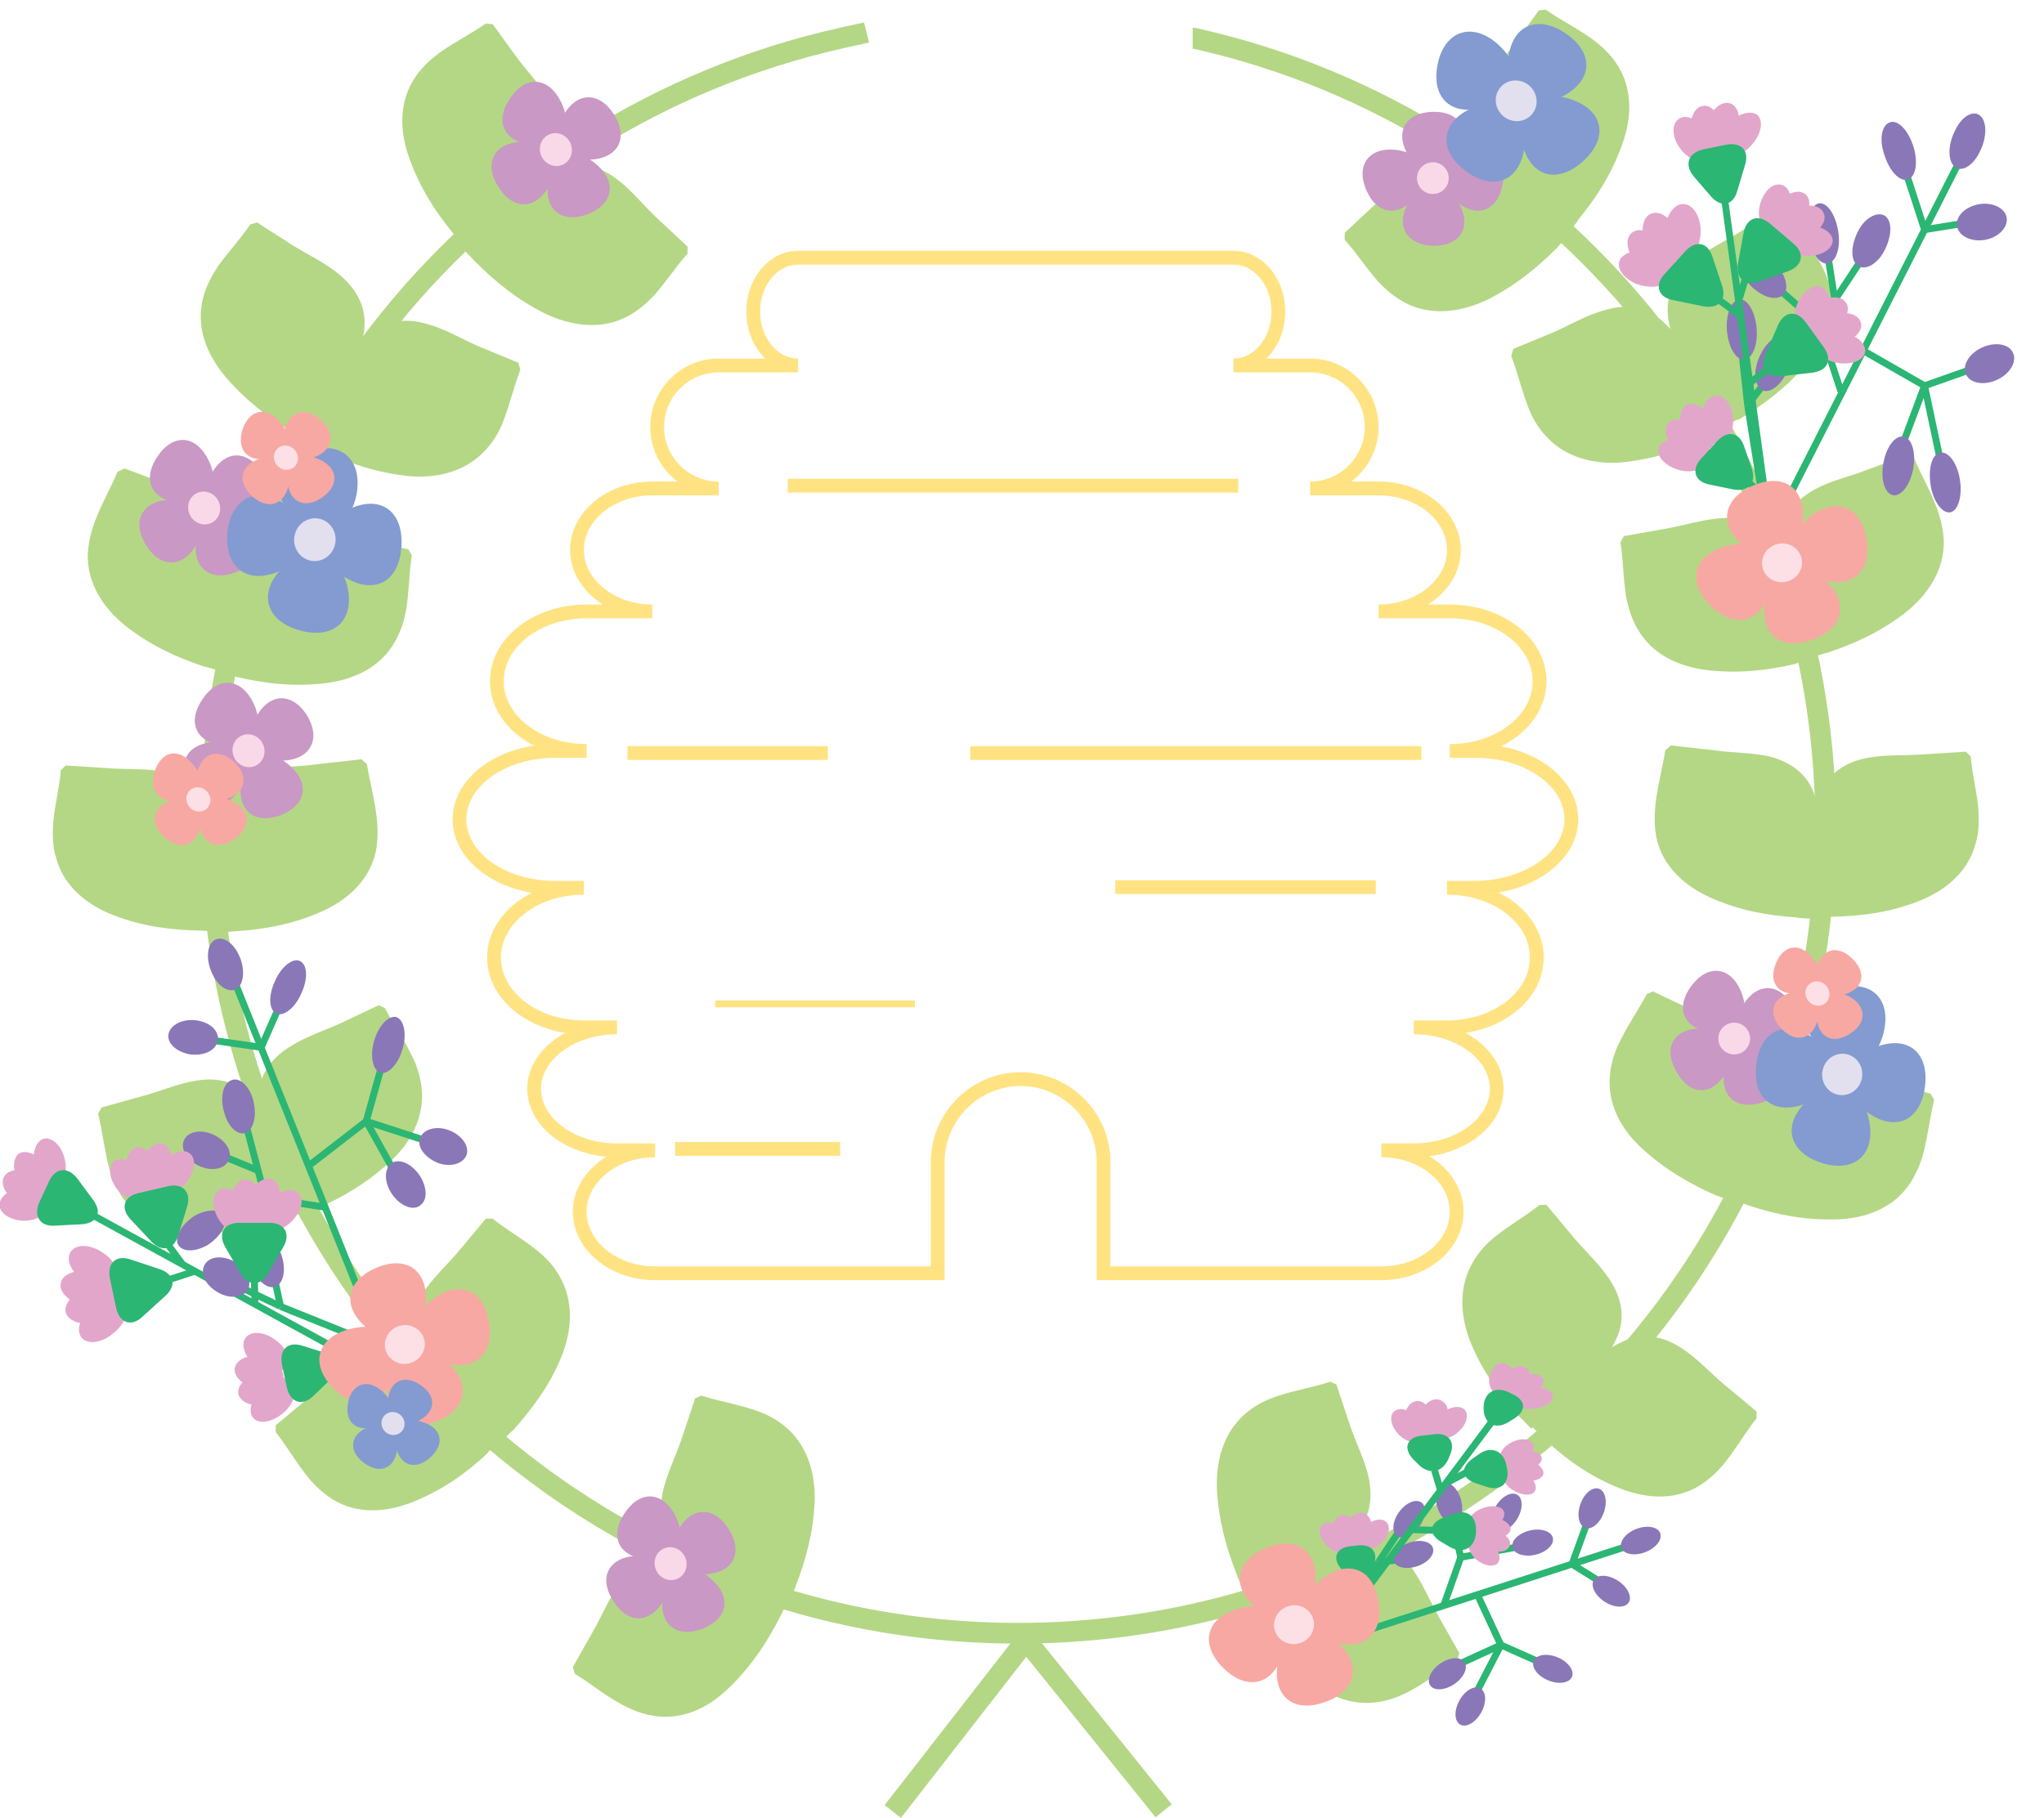 <?xml version="1.0" encoding="utf-8"?>
<!-- Generator: Adobe Illustrator 17.0.0, SVG Export Plug-In . SVG Version: 6.00 Build 0)  -->
<!DOCTYPE svg PUBLIC "-//W3C//DTD SVG 1.1//EN" "http://www.w3.org/Graphics/SVG/1.1/DTD/svg11.dtd">
<svg version="1.1" id="Layer_1" xmlns="http://www.w3.org/2000/svg" xmlns:xlink="http://www.w3.org/1999/xlink" x="0px" y="0px"
	 width="295.8px" height="263.1px" viewBox="0 0 295.8 263.1" enable-background="new 0 0 295.8 263.1" xml:space="preserve">
<line fill="none" stroke="#2BB673" stroke-miterlimit="10" x1="69.2" y1="206.5" x2="12.9" y2="175.6"/>
<g>
	<line fill="none" stroke="#FFE383" stroke-width="2" stroke-miterlimit="10" x1="114" y1="70.3" x2="179.2" y2="70.3"/>
	<line fill="none" stroke="#FFE383" stroke-width="2" stroke-miterlimit="10" x1="90.8" y1="109" x2="119.8" y2="109"/>
	<line fill="none" stroke="#FFE383" stroke-width="2" stroke-miterlimit="10" x1="140.4" y1="109" x2="205.7" y2="109"/>
	<line fill="none" stroke="#FFE383" stroke-width="2" stroke-miterlimit="10" x1="161.4" y1="128.4" x2="199.1" y2="128.4"/>
	<line fill="none" stroke="#FFE383" stroke-miterlimit="10" x1="103.5" y1="145.3" x2="132.4" y2="145.3"/>
	<line fill="none" stroke="#FFE383" stroke-width="2" stroke-miterlimit="10" x1="97.7" y1="166.3" x2="121.6" y2="166.3"/>
	<path fill="none" stroke="#FFE383" stroke-width="2" stroke-miterlimit="10" d="M227.4,118.6c0-5.5-6.2-9.9-13.8-9.9h-3.8
		c7.2,0,13-4.5,13-10.1s-5.8-10.1-13-10.1h-10.3c6,0,10.9-4,10.9-8.9s-4.9-8.9-10.9-8.9h-9.9c4.9,0,8.9-4,8.9-8.9s-4-8.9-8.9-8.9
		h-11.1c3.6,0,6.5-3.5,6.5-7.8s-2.9-7.8-6.5-7.8h-63c-3.6,0-6.5,3.5-6.5,7.8s2.9,7.8,6.5,7.8H104c-4.9,0-8.9,4-8.9,8.9
		s4,8.9,8.9,8.9h-9.6c-6,0-10.9,4-10.9,8.9s4.9,8.9,10.9,8.9h-9.5c-7.2,0-13,4.5-13,10.1s5.8,10.1,13,10.1h-4.6
		c-7.6,0-13.8,4.4-13.8,9.9s6.2,9.9,13.8,9.9h4.2c-7.2,0-13,4.5-13,10.1s5.8,10.1,13,10.1h4.8c-6.6,0-12,4-12,8.9s5.4,8.9,12,8.9
		h5.5c-6,0-10.9,4-10.9,8.9s4.9,8.9,10.9,8.9h40.9v-16.1c0-6.6,5.4-12,12-12s12,5.4,12,12v16.1h40.2c6,0,10.9-4,10.9-8.9
		s-4.9-8.9-10.9-8.9h4.7c6.6,0,12-4,12-8.9s-5.4-8.9-12-8.9h4.8c7.2,0,13-4.5,13-10.1s-5.8-10.1-13-10.1h4.2
		C221.2,128.4,227.4,124,227.4,118.6z"/>
</g>
<path fill="none" stroke="#B4D785" stroke-width="3" stroke-miterlimit="10" d="M172.6,5.5c0.2,0,0.3,0.1,0.5,0.1
	c52,11.7,90.9,58.1,91.1,113.6c0.2,64.5-52,117-116.5,117.2s-117-52-117.2-116.5C30.3,64,69.4,17.2,121.8,5.5
	c1.2-0.3,2.4-0.5,3.6-0.8"/>
<line fill="none" stroke="#B4D785" stroke-width="3" stroke-miterlimit="10" x1="148.5" y1="237.4" x2="129.2" y2="262.2"/>
<line fill="none" stroke="#B4D785" stroke-width="3" stroke-miterlimit="10" x1="148.5" y1="237.4" x2="168.4" y2="262.1"/>
<g>
	<path fill="#B4D785" d="M67.1,35.8c0-0.1,5.7-4.3,6-4.6c2.6-2.1,5.5-4.6,7.1-7.6c1.5-2.9,1.2-5.8-0.4-8.6c-1.3-2.4-3.2-4.3-4.8-6.4
		l-3.7-5.1l-1-0.1c-2.1,1.5-4.4,2.6-6.5,4.1c-1.4,1-2.6,2.1-3.6,3.5c-2.5,3.6-2.4,7.9-1,11.8c1.5,4.2,3.6,7.6,6.4,11L67.1,35.8z"/>
	<path fill="#B4D785" d="M66.9,35.9c0.1,0.1,5-5.1,5.3-5.4c2.4-2.4,5.3-4.9,8.4-6.1c3-1.2,5.9-0.5,8.5,1.4c2.2,1.6,3.8,3.7,5.8,5.6
		l4.6,4.3v1c-1.7,1.9-3.1,4.1-4.8,6c-1.1,1.2-2.4,2.3-3.9,3.1c-3.8,2-8.1,1.4-11.9-0.4c-4-2-7.1-4.5-10.2-7.6
		C68.6,37.7,66.9,35.9,66.9,35.9z"/>
	<path fill="#B4D785" d="M44.8,63.8c-0.1,0,3.8-6,4-6.4c1.7-2.9,3.5-6.3,3.9-9.6c0.4-3.2-1-5.8-3.4-7.9c-2.1-1.8-4.5-2.9-6.8-4.3
		l-5.3-3.4l-1,0.3c-1.4,2.1-3.2,4-4.7,6.1c-0.9,1.4-1.7,2.9-2.1,4.5c-1.1,4.2,0.5,8.2,3.2,11.4c2.9,3.4,6,5.8,9.8,8.1
		C42.7,62.6,44.8,63.8,44.8,63.8z"/>
	<path fill="#B4D785" d="M44.6,64.1c0.1,0,2.8-6.6,3-6.9c1.4-3.1,3.2-6.4,5.8-8.7c2.4-2.2,5.4-2.5,8.4-1.6c2.6,0.7,4.9,2.1,7.4,3.2
		l5.8,2.4l0.3,1c-0.9,2.4-1.5,4.9-2.4,7.3c-0.6,1.6-1.4,3-2.6,4.3c-2.9,3.2-7.1,4.2-11.3,3.8c-4.4-0.5-8.2-1.7-12.2-3.6
		C46.9,65.1,44.6,64.1,44.6,64.1z"/>
	<path fill="#B4D785" d="M32,97.2c-0.1,0,2.4-6.7,2.6-7.1c1.1-3.2,2-6.9,1.8-10.3c-0.3-3.2-2.2-5.5-5-7c-2.4-1.3-5-1.8-7.5-2.8
		L18,67.8l-1,0.5c-1,2.4-2.3,4.6-3.2,7c-0.6,1.6-1,3.2-1.1,4.9c-0.1,4.3,2.3,7.9,5.6,10.5c3.5,2.7,7.1,4.4,11.3,5.8
		C29.6,96.4,32,97.2,32,97.2z"/>
	<path fill="#B4D785" d="M31.9,97.4c0.1,0,1.4-7,1.4-7.4c0.7-3.3,1.8-6.9,3.8-9.7c1.9-2.6,4.7-3.6,7.9-3.4c2.7,0.2,5.2,1,7.9,1.5
		l6.2,1.1l0.5,0.9c-0.4,2.5-0.4,5.1-0.8,7.7c-0.3,1.7-0.8,3.3-1.6,4.7c-2.1,3.8-6,5.6-10.2,6.1c-4.4,0.5-8.4,0.1-12.7-0.9
		C34.3,98,31.9,97.4,31.9,97.4z"/>
	<path fill="#B4D785" d="M31.5,134.8c-0.1,0,0.4-7.1,0.4-7.6c0.1-3.4,0-7.2-1.3-10.3c-1.2-3-3.7-4.6-6.8-5.2c-2.7-0.5-5.3-0.3-8-0.5
		l-6.3-0.4l-0.7,0.7c-0.2,2.6-0.9,5.1-1.1,7.6c-0.1,1.7-0.1,3.4,0.4,5c1.1,4.2,4.5,6.9,8.4,8.4c4.2,1.6,8.1,2.1,12.5,2.2L31.5,134.8
		z"/>
	<path fill="#B4D785" d="M31.5,135c0.1,0-0.7-7.1-0.8-7.5c-0.3-3.4-0.3-7.2,0.8-10.4c1-3.1,3.5-4.8,6.5-5.6c2.7-0.6,5.3-0.5,8-0.9
		l6.3-0.7l0.8,0.7c0.4,2.5,1.1,5,1.4,7.6c0.2,1.7,0.2,3.4-0.1,5c-0.9,4.2-4.1,7.1-8,8.8c-4.1,1.8-8,2.5-12.4,2.8L31.5,135z"/>
	<path fill="#B4D785" d="M43.3,175.7c-0.1,0-2-6.9-2.1-7.3c-1-3.2-2.4-6.8-4.6-9.3c-2.1-2.5-5-3.2-8.1-2.7c-2.7,0.4-5.1,1.5-7.7,2.2
		l-6.1,1.7l-0.5,0.9c0.6,2.5,0.9,5.1,1.5,7.5c0.4,1.6,1.1,3.2,2,4.6c2.4,3.6,6.5,5.1,10.7,5.2c4.4,0.1,8.4-0.6,12.6-2
		C40.9,176.5,43.3,175.7,43.3,175.7z"/>
	<path fill="#B4D785" d="M43.3,176c0.1,0-3-6.5-3.2-6.9c-1.4-3.1-2.6-6.7-2.7-10.1c0-3.2,1.7-5.7,4.4-7.4c2.3-1.5,4.8-2.3,7.3-3.4
		l5.7-2.7l0.9,0.4c1.2,2.3,2.7,4.4,3.8,6.7c0.8,1.5,1.3,3.1,1.5,4.8c0.5,4.3-1.6,8.1-4.7,10.9c-3.3,3-6.7,5-10.8,6.8
		C45.6,175,43.3,176,43.3,176z"/>
	<path fill="#B4D785" d="M114,231.8c0,0.1-6.3-3.4-6.6-3.6c-3-1.6-6.5-3.1-9.9-3.3c-3.2-0.2-5.8,1.3-7.6,3.9c-1.6,2.2-2.6,4.7-3.9,7
		l-3.1,5.5l0.3,1c2.2,1.3,4.2,3,6.4,4.2c1.4,0.8,3,1.5,4.7,1.8c4.3,0.8,8.1-1,11.2-4c3.2-3.1,5.4-6.4,7.4-10.3
		C112.9,234,114,231.8,114,231.8z"/>
	<path fill="#B4D785" d="M114.2,232c0-0.1-6.7-2.4-7.1-2.5c-3.1-1.2-6.6-2.8-9-5.2c-2.3-2.3-2.8-5.2-2.2-8.3c0.6-2.7,1.8-5,2.7-7.6
		l2-6l0.9-0.4c2.4,0.8,5,1.2,7.4,2c1.6,0.5,3.1,1.2,4.5,2.3c3.4,2.7,4.6,6.8,4.5,11c-0.2,4.4-1.2,8.3-2.8,12.4L114.2,232z"/>
	<path fill="#B4D785" d="M72.3,208.6c-0.1,0-4.6-5.4-4.9-5.8c-2.2-2.5-5-5.2-8.1-6.6c-2.9-1.4-5.9-0.8-8.5,0.9
		c-2.3,1.5-4.1,3.5-6.1,5.2l-4.8,4v1c1.6,2,2.9,4.3,4.5,6.3c1,1.3,2.3,2.5,3.7,3.4c3.7,2.3,8,1.9,11.9,0.3c4.1-1.7,7.4-4,10.6-7
		C70.4,210.3,72.3,208.6,72.3,208.6z"/>
	<path fill="#B4D785" d="M72.5,208.8c0-0.1-5.4-4.6-5.7-4.9c-2.5-2.2-5.2-5-6.6-8.1c-1.4-2.9-0.8-5.9,0.9-8.5
		c1.5-2.3,3.5-4.1,5.2-6.1l4-4.8h1c2,1.6,4.3,2.9,6.3,4.5c1.3,1,2.5,2.3,3.3,3.7c2.2,3.7,1.9,8,0.3,11.9c-1.7,4.1-4.1,7.3-7,10.6
		C74.1,207,72.5,208.8,72.5,208.8z"/>
</g>
<g>
	<path fill="#B4D785" d="M226.9,33.8c0-0.1-5.7-4.3-6-4.6c-2.6-2.1-5.5-4.6-7.1-7.6c-1.5-2.9-1.2-5.8,0.4-8.6
		c1.3-2.4,3.2-4.3,4.8-6.4l3.7-5.1l1-0.1c2.1,1.5,4.4,2.6,6.5,4.1c1.4,1,2.6,2.1,3.6,3.5c2.5,3.6,2.4,7.9,1,11.8
		c-1.5,4.2-3.6,7.6-6.4,11C228.5,31.8,226.9,33.8,226.9,33.8z"/>
	<path fill="#B4D785" d="M227.2,33.9c-0.1,0.1-5-5.1-5.3-5.4c-2.4-2.4-5.3-4.9-8.4-6.1c-3-1.2-5.9-0.5-8.5,1.4
		c-2.2,1.6-3.8,3.7-5.8,5.6l-4.6,4.3v1c1.7,1.9,3.1,4.1,4.8,6c1.1,1.2,2.4,2.3,3.9,3.1c3.8,2,8.1,1.4,11.9-0.4c4-2,7.1-4.5,10.2-7.6
		C225.4,35.7,227.2,33.9,227.2,33.9z"/>
	<path fill="#B4D785" d="M249.3,61.9c0.1,0-3.8-6-4-6.4c-1.7-2.9-3.5-6.3-3.9-9.6c-0.4-3.2,1-5.8,3.4-7.9c2.1-1.8,4.5-2.9,6.8-4.3
		l5.3-3.4l1,0.3c1.4,2.1,3.2,4,4.7,6.1c0.9,1.4,1.7,2.9,2.1,4.5c1.1,4.2-0.5,8.2-3.2,11.4c-2.9,3.4-6,5.8-9.8,8.1
		C251.4,60.6,249.3,61.9,249.3,61.9z"/>
	<path fill="#B4D785" d="M249.4,62.1c-0.1,0-2.8-6.6-3-6.9c-1.4-3.1-3.2-6.4-5.8-8.7c-2.4-2.2-5.4-2.5-8.4-1.6
		c-2.6,0.7-4.9,2.1-7.4,3.2l-5.8,2.4l-0.3,1c0.9,2.4,1.5,4.9,2.4,7.3c0.6,1.6,1.4,3,2.6,4.3c2.9,3.2,7.1,4.2,11.3,3.8
		c4.4-0.5,8.2-1.7,12.2-3.6C247.2,63.1,249.4,62.1,249.4,62.1z"/>
	<path fill="#B4D785" d="M262.1,95.2c0.1,0-2.4-6.7-2.6-7.1c-1.1-3.2-2-6.9-1.8-10.3c0.3-3.2,2.2-5.5,5-7c2.4-1.3,5-1.8,7.5-2.8
		l5.9-2.2l0.9,0.5c1,2.4,2.3,4.6,3.2,7c0.6,1.6,1,3.2,1.1,4.9c0.1,4.3-2.3,7.9-5.6,10.5c-3.5,2.7-7.1,4.4-11.3,5.8
		C264.5,94.4,262.1,95.2,262.1,95.2z"/>
	<path fill="#B4D785" d="M262.2,95.5c-0.1,0-1.4-7-1.4-7.4c-0.7-3.3-1.8-6.9-3.8-9.7c-1.9-2.6-4.7-3.6-7.9-3.4
		c-2.7,0.2-5.2,1-7.9,1.5l-6.2,1.1l-0.5,0.9c0.4,2.5,0.4,5.1,0.8,7.7c0.3,1.7,0.8,3.3,1.6,4.7c2.1,3.8,6,5.6,10.2,6.1
		c4.4,0.5,8.4,0.1,12.7-0.9C259.8,96,262.2,95.5,262.2,95.5z"/>
	<path fill="#B4D785" d="M262.5,132.8c0.1,0-0.4-7.1-0.4-7.6c-0.1-3.4,0-7.2,1.3-10.3c1.2-3,3.7-4.6,6.8-5.2c2.7-0.5,5.3-0.3,8-0.5
		l6.3-0.4l0.7,0.7c0.2,2.6,0.9,5.1,1.1,7.6c0.1,1.7,0.1,3.4-0.4,5c-1.1,4.2-4.5,6.9-8.4,8.4c-4.2,1.6-8.1,2.1-12.5,2.2L262.5,132.8z
		"/>
	<path fill="#B4D785" d="M262.6,133c-0.1,0,0.7-7.1,0.8-7.5c0.3-3.4,0.3-7.2-0.8-10.4c-1-3.1-3.5-4.8-6.5-5.6
		c-2.7-0.6-5.3-0.5-8-0.9l-6.3-0.7l-0.8,0.7c-0.4,2.5-1.1,5-1.4,7.6c-0.2,1.7-0.2,3.4,0.1,5c0.9,4.2,4.1,7.1,8,8.8
		c4.1,1.8,8,2.5,12.4,2.8C260.1,132.9,262.6,133,262.6,133z"/>
	<path fill="#B4D785" d="M250.8,173.7c0.1,0,2-6.9,2.1-7.3c1-3.2,2.4-6.8,4.6-9.3c2.1-2.5,5-3.2,8.1-2.7c2.7,0.4,5.1,1.5,7.7,2.2
		l6.1,1.7l0.5,0.9c-0.6,2.5-0.9,5.1-1.5,7.5c-0.4,1.6-1.1,3.2-2,4.6c-2.4,3.6-6.5,5.1-10.7,5.2c-4.4,0.1-8.4-0.6-12.6-2
		C253.2,174.5,250.8,173.7,250.8,173.7z"/>
	<path fill="#B4D785" d="M250.7,174c-0.1,0,3-6.5,3.2-6.9c1.4-3.1,2.6-6.7,2.7-10.1c0-3.2-1.7-5.7-4.4-7.4c-2.3-1.5-4.8-2.3-7.3-3.4
		l-5.7-2.7l-0.9,0.4c-1.2,2.3-2.7,4.4-3.8,6.7c-0.8,1.5-1.3,3.1-1.5,4.8c-0.5,4.3,1.6,8.1,4.7,10.9c3.3,3,6.7,5,10.8,6.8
		C248.5,173,250.7,174,250.7,174z"/>
	<path fill="#B4D785" d="M221.8,206.6c0.1,0,4.6-5.4,4.9-5.8c2.2-2.5,5-5.2,8.1-6.6c2.9-1.4,5.9-0.8,8.5,0.9
		c2.3,1.5,4.1,3.5,6.1,5.2l4.8,4v1c-1.6,2-2.9,4.3-4.5,6.3c-1,1.3-2.3,2.5-3.7,3.4c-3.7,2.3-8,1.9-11.9,0.3c-4.1-1.7-7.4-4-10.6-7
		C223.6,208.3,221.8,206.6,221.8,206.6z"/>
	<path fill="#B4D785" d="M221.6,206.8c0-0.1,5.4-4.6,5.7-4.9c2.5-2.2,5.2-5,6.6-8.1c1.4-2.9,0.8-5.9-0.9-8.5
		c-1.5-2.3-3.5-4.1-5.2-6.1l-4-4.8h-1c-2,1.6-4.3,2.9-6.3,4.5c-1.3,1-2.5,2.3-3.3,3.7c-2.2,3.7-1.9,8-0.3,11.9
		c1.7,4.1,4.1,7.3,7,10.6C219.9,205,221.6,206.8,221.6,206.8z"/>
	<path fill="#B4D785" d="M180.1,229.8c0,0.1,6.3-3.4,6.6-3.6c3-1.6,6.5-3.1,9.9-3.3c3.2-0.2,5.8,1.3,7.6,3.9c1.6,2.2,2.6,4.7,3.9,7
		l3.1,5.5l-0.3,1c-2.2,1.3-4.2,3-6.4,4.2c-1.4,0.8-3,1.5-4.7,1.8c-4.3,0.8-8.1-1-11.2-4c-3.2-3.1-5.4-6.4-7.4-10.3
		C181.2,232.1,180.1,229.8,180.1,229.8z"/>
	<path fill="#B4D785" d="M179.8,230c0-0.1,6.7-2.4,7.1-2.5c3.1-1.2,6.6-2.8,9-5.2c2.3-2.3,2.8-5.2,2.2-8.3c-0.6-2.7-1.8-5-2.7-7.6
		l-2-6l-0.9-0.4c-2.4,0.8-5,1.2-7.4,2c-1.6,0.5-3.1,1.2-4.5,2.3c-3.4,2.7-4.6,6.8-4.5,11c0.2,4.4,1.2,8.3,2.8,12.4
		C178.9,227.7,179.8,230,179.8,230z"/>
</g>
<g>
	<line fill="none" stroke="#2BB673" stroke-miterlimit="10" x1="191.3" y1="238.1" x2="235.2" y2="223.9"/>
	<line fill="none" stroke="#2BB673" stroke-miterlimit="10" x1="213.8" y1="230.8" x2="217.2" y2="238.1"/>
	<line fill="none" stroke="#2BB673" stroke-miterlimit="10" x1="217.2" y1="238.1" x2="222.6" y2="240.5"/>
	<line fill="none" stroke="#2BB673" stroke-miterlimit="10" x1="217.2" y1="238.1" x2="213.8" y2="244.7"/>
	<line fill="none" stroke="#2BB673" stroke-miterlimit="10" x1="217.2" y1="238.1" x2="211.3" y2="240.8"/>
	<line fill="none" stroke="#2BB673" stroke-miterlimit="10" x1="209" y1="232.2" x2="211.4" y2="225.4"/>
	<line fill="none" stroke="#2BB673" stroke-miterlimit="10" x1="211.4" y1="225.4" x2="210.1" y2="219.8"/>
	<line fill="none" stroke="#2BB673" stroke-miterlimit="10" x1="211.4" y1="225.4" x2="219.7" y2="223.9"/>
	<line fill="none" stroke="#2BB673" stroke-miterlimit="10" x1="214.6" y1="224.8" x2="216.8" y2="220.9"/>
	<line fill="none" stroke="#2BB673" stroke-miterlimit="10" x1="227.5" y1="226.4" x2="231.5" y2="228.9"/>
	<line fill="none" stroke="#2BB673" stroke-miterlimit="10" x1="227.5" y1="226.4" x2="229.5" y2="220.9"/>
	<line fill="none" stroke="#2BB673" stroke-miterlimit="10" x1="192.8" y1="237.6" x2="199.5" y2="226.1"/>
	<line fill="none" stroke="#2BB673" stroke-miterlimit="10" x1="199.5" y1="226.1" x2="202.3" y2="225.8"/>
	<line fill="none" stroke="#2BB673" stroke-miterlimit="10" x1="199.5" y1="226.1" x2="202.3" y2="221.9"/>
	
		<ellipse transform="matrix(-0.807 -0.591 0.591 -0.807 238.56 517.984)" fill="#8A77B7" cx="203.999" cy="219.974" rx="1.8" ry="3"/>
	
		<ellipse transform="matrix(-0.318 -0.948 0.948 -0.318 56.273 490.499)" fill="#8A77B7" cx="204.59" cy="225.006" rx="1.8" ry="3"/>
	
		<ellipse transform="matrix(-0.963 0.269 -0.269 -0.963 470.082 370.687)" fill="#8A77B7" cx="209.616" cy="217.586" rx="1.8" ry="3"/>
	
		<ellipse transform="matrix(-0.562 -0.827 0.827 -0.562 126.828 551.577)" fill="#8A77B7" cx="209.411" cy="242.219" rx="1.8" ry="3"/>
	
		<ellipse transform="matrix(-0.875 -0.484 0.484 -0.875 279.26 566.047)" fill="#8A77B7" cx="212.615" cy="247.016" rx="1.8" ry="3"/>
	
		<ellipse transform="matrix(-0.855 -0.519 0.519 -0.855 290.711 519.287)" fill="#8A77B7" cx="217.956" cy="219" rx="1.8" ry="3"/>
	
		<ellipse transform="matrix(-0.229 -0.973 0.973 -0.229 55.454 490.294)" fill="#8A77B7" cx="221.894" cy="223.186" rx="1.8" ry="3"/>
	
		<ellipse transform="matrix(0.385 -0.923 0.923 0.385 -84.687 355.947)" fill="#8A77B7" cx="224.674" cy="241.502" rx="1.8" ry="3"/>
	
		<ellipse transform="matrix(-0.944 -0.331 0.331 -0.944 375.53 500.802)" fill="#8A77B7" cx="230.34" cy="218.476" rx="1.8" ry="3"/>
	
		<ellipse transform="matrix(-0.548 0.837 -0.837 -0.548 553.705 161.195)" fill="#8A77B7" cx="233.3" cy="230.2" rx="1.8" ry="3"/>
	
		<ellipse transform="matrix(-0.358 -0.934 0.934 -0.358 114.115 524.456)" fill="#8A77B7" cx="237.296" cy="223.01" rx="1.8" ry="3"/>
</g>
<g>
	<line fill="none" stroke="#2BB673" stroke-miterlimit="10" x1="55.9" y1="196.8" x2="34" y2="142.2"/>
	<line fill="none" stroke="#2BB673" stroke-miterlimit="10" x1="44.6" y1="168.8" x2="53" y2="162.3"/>
	<line fill="none" stroke="#2BB673" stroke-miterlimit="10" x1="53" y1="162.3" x2="55.2" y2="154.4"/>
	<line fill="none" stroke="#2BB673" stroke-miterlimit="10" x1="53" y1="162.3" x2="61.3" y2="165"/>
	<line fill="none" stroke="#2BB673" stroke-miterlimit="10" x1="53" y1="162.3" x2="56.9" y2="169.3"/>
	<line fill="none" stroke="#2BB673" stroke-miterlimit="10" x1="46.8" y1="174.7" x2="38.4" y2="173.4"/>
	<line fill="none" stroke="#2BB673" stroke-miterlimit="10" x1="38.4" y1="173.4" x2="31.7" y2="176.8"/>
	<line fill="none" stroke="#2BB673" stroke-miterlimit="10" x1="38.4" y1="173.4" x2="35.6" y2="162.8"/>
	<line fill="none" stroke="#2BB673" stroke-miterlimit="10" x1="37.3" y1="169.4" x2="32.4" y2="167.4"/>
	<line fill="none" stroke="#2BB673" stroke-miterlimit="10" x1="37.8" y1="151.6" x2="40.4" y2="145.7"/>
	<line fill="none" stroke="#2BB673" stroke-miterlimit="10" x1="37.8" y1="151.6" x2="30.9" y2="150.6"/>
	<line fill="none" stroke="#2BB673" stroke-miterlimit="10" x1="55" y1="194.9" x2="40.6" y2="189.1"/>
	<line fill="none" stroke="#2BB673" stroke-miterlimit="10" x1="40.6" y1="189.1" x2="39.8" y2="185.4"/>
	<line fill="none" stroke="#2BB673" stroke-miterlimit="10" x1="40.6" y1="189.1" x2="35.2" y2="186.5"/>
	<path fill="#8A77B7" d="M29.6,183.1c0.6-1.2,2.5-1.5,4.3-0.5c1.7,0.9,2.6,2.7,2,4c-0.6,1.2-2.5,1.5-4.3,0.5S28.9,184.4,29.6,183.1z
		"/>
	<path fill="#8A77B7" d="M37.1,179c1.1-0.7,2.6,0.4,3.5,2.3c0.8,2,0.6,4.1-0.5,4.8s-2.6-0.4-3.5-2.3C35.8,181.9,36,179.7,37.1,179z"
		/>
	<path fill="#8A77B7" d="M25.7,180c-0.4-1.2,0.8-3,2.6-4.1c1.9-1,3.8-0.9,4.2,0.3s-0.8,3-2.6,4.1C28,181.3,26.2,181.2,25.7,180z"/>
	<path fill="#8A77B7" d="M56.4,168.6c0.9-1,2.7-0.5,4,1.1s1.6,3.7,0.6,4.6c-0.9,1-2.7,0.5-4-1.1S55.5,169.6,56.4,168.6z"/>
	<path fill="#8A77B7" d="M60.8,164.7c0.5-1.3,2.4-1.8,4.2-1.1c1.8,0.7,3,2.3,2.5,3.6s-2.4,1.8-4.2,1.1
		C61.4,167.5,60.3,165.9,60.8,164.7z"/>
	<path fill="#8A77B7" d="M26.6,165.1c0.5-1.3,2.4-1.7,4.2-0.9s2.9,2.4,2.3,3.7c-0.5,1.3-2.4,1.7-4.2,0.9S26.1,166.4,26.6,165.1z"/>
	<path fill="#8A77B7" d="M33.4,156.4c1.1-0.6,2.6,0.6,3.2,2.7c0.6,2.1,0.2,4.2-0.9,4.8c-1.1,0.6-2.6-0.6-3.2-2.7
		C31.8,159.1,32.2,156.9,33.4,156.4z"/>
	<path fill="#8A77B7" d="M57.3,147.2c1.1,0.3,1.6,2.3,1,4.5s-2,3.8-3.2,3.6c-1.1-0.3-1.6-2.3-1-4.5S56.1,147,57.3,147.2z"/>
	<path fill="#8A77B7" d="M24.4,149.6c0.3-1.3,2.1-2.2,4.1-1.9s3.3,1.6,3,3s-2.1,2.2-4.1,1.9C25.4,152.2,24.1,150.9,24.4,149.6z"/>
	<path fill="#8A77B7" d="M40,146.7c-1.1-0.5-1.2-2.6-0.2-4.7c0.9-2.1,2.6-3.4,3.6-2.9c1.1,0.5,1.2,2.6,0.2,4.7
		C42.7,145.9,41,147.2,40,146.7z"/>
	<path fill="#8A77B7" d="M31,136.1c1.1-0.7,2.7,0.2,3.6,2.2c0.9,1.9,0.7,4.1-0.3,4.8c-1.1,0.7-2.7-0.2-3.6-2.2
		C29.8,139,29.9,136.8,31,136.1z"/>
</g>
<g>
	<line fill="none" stroke="#2BB673" stroke-miterlimit="10" x1="255.014" y1="79.539" x2="283.514" y2="23.439"/>
	<line fill="none" stroke="#2BB673" stroke-miterlimit="10" x1="269.614" y1="50.739" x2="278.514" y2="55.839"/>
	<line fill="none" stroke="#2BB673" stroke-miterlimit="10" x1="278.514" y1="55.839" x2="285.314" y2="53.439"/>
	<line fill="none" stroke="#2BB673" stroke-miterlimit="10" x1="278.514" y1="55.839" x2="280.714" y2="66.239"/>
	<line fill="none" stroke="#2BB673" stroke-miterlimit="10" x1="278.514" y1="55.839" x2="275.414" y2="64.139"/>
	<line fill="none" stroke="#2BB673" stroke-miterlimit="10" x1="266.414" y1="56.639" x2="263.214" y2="46.939"/>
	<line fill="none" stroke="#2BB673" stroke-miterlimit="10" x1="263.214" y1="46.939" x2="257.414" y2="41.839"/>
	<line fill="none" stroke="#2BB673" stroke-miterlimit="10" x1="263.214" y1="46.939" x2="269.414" y2="37.539"/>
	<line fill="none" stroke="#2BB673" stroke-miterlimit="10" x1="265.514" y1="43.339" x2="264.514" y2="36.939"/>
	<line fill="none" stroke="#2BB673" stroke-miterlimit="10" x1="278.514" y1="33.239" x2="284.114" y2="32.339"/>
	<line fill="none" stroke="#2BB673" stroke-miterlimit="10" x1="278.514" y1="33.239" x2="275.914" y2="25.239"/>
	<line fill="none" stroke="#2BB673" stroke-miterlimit="10" x1="255.914" y1="77.539" x2="252.914" y2="58.639"/>
	<line fill="none" stroke="#2BB673" stroke-miterlimit="10" x1="252.914" y1="58.639" x2="255.214" y2="55.639"/>
	<line fill="none" stroke="#2BB673" stroke-miterlimit="10" x1="252.914" y1="58.639" x2="252.114" y2="51.339"/>
	<path fill="#8A77B7" d="M251.714,43.339c1.2-0.1,2.3,1.8,2.5,4.2s-0.6,4.4-1.8,4.5c-1.2,0.1-2.3-1.8-2.5-4.2
		C249.714,45.439,250.614,43.439,251.714,43.339z"/>
	<path fill="#8A77B7" d="M258.514,48.939c1,0.8,1.1,3,0,5.1c-1,2-2.7,3.1-3.7,2.3c-1-0.8-1.1-3,0-5.1
		C255.814,49.239,257.414,48.139,258.514,48.939z"/>
	<path fill="#8A77B7" d="M252.114,37.339c0.7-1.2,2.6-1,4.3,0.4c1.7,1.4,2.5,3.5,1.9,4.6c-0.7,1.2-2.6,1-4.3-0.4
		C252.314,40.639,251.514,38.539,252.114,37.339z"/>
	<path fill="#8A77B7" d="M275.614,63.239c1.2,0.4,1.7,2.6,1.2,4.9s-1.9,3.9-3,3.5c-1.2-0.4-1.7-2.6-1.2-4.9
		C273.114,64.339,274.514,62.839,275.614,63.239z"/>
	<path fill="#8A77B7" d="M280.714,65.539c1.2-0.3,2.5,1.4,2.9,3.8s-0.2,4.5-1.3,4.8s-2.5-1.4-2.9-3.8S279.514,65.839,280.714,65.539
		z"/>
	<path fill="#8A77B7" d="M263.214,29.439c1.2-0.2,2.4,1.6,2.8,4s-0.3,4.5-1.5,4.7s-2.4-1.6-2.8-4S262.114,29.639,263.214,29.439z"/>
	<path fill="#8A77B7" d="M272.914,31.339c1,0.9,0.8,3.1-0.3,5.1s-2.9,2.8-3.9,1.9c-1-0.9-0.8-3.1,0.3-5.1
		S272.014,30.539,272.914,31.339z"/>
	<path fill="#8A77B7" d="M291.414,51.339c0.4,1.4-0.9,3.1-2.8,3.8c-1.9,0.7-3.8,0.2-4.2-1.2c-0.4-1.4,0.9-3.1,2.8-3.8
		C289.214,49.439,291.014,49.939,291.414,51.339z"/>
	<path fill="#8A77B7" d="M273.414,17.739c1.1-0.5,2.6,0.9,3.4,3.2s0.5,4.5-0.6,5s-2.6-0.9-3.4-3.2
		C271.914,20.439,272.214,18.239,273.414,17.739z"/>
	<path fill="#8A77B7" d="M283.214,32.639c-0.2-1.4,1.3-2.8,3.3-3.1s3.8,0.7,3.9,2.1s-1.3,2.8-3.3,3.1
		C285.114,35.039,283.314,34.039,283.214,32.639z"/>
	<path fill="#8A77B7" d="M286.414,16.639c1.1,0.7,1.2,3,0.2,5.1c-0.9,2.1-2.6,3.2-3.6,2.5c-1.1-0.7-1.2-3-0.2-5.1
		C283.714,17.039,285.314,15.939,286.414,16.639z"/>
</g>
<line fill="none" stroke="#2BB673" stroke-miterlimit="10" x1="51.6" y1="196.8" x2="46.5" y2="197.9"/>
<line fill="none" stroke="#2BB673" stroke-miterlimit="10" x1="36.9" y1="188.8" x2="36.8" y2="184.7"/>
<line fill="none" stroke="#2BB673" stroke-miterlimit="10" x1="26.4" y1="183" x2="23.4" y2="178.9"/>
<line fill="none" stroke="#2BB673" stroke-miterlimit="10" x1="28.2" y1="184" x2="23.9" y2="185.4"/>
<path fill="#E3A6CB" d="M42.2,176.8c1.4-1.4,1.9-3.2,1-4.1c-0.6-0.6-1.6-0.6-2.7-0.1c-0.1-0.9-0.4-1.7-1.1-1.9
	c-0.7-0.3-1.6,0-2.4,0.8c-0.4-0.5-1-0.8-1.5-0.8c-0.8,0-1.4,0.7-1.8,1.6c-0.7-0.3-1.4-0.4-1.9-0.1c-1.1,0.6-1.2,2.5-0.2,4.2
	c1,1.7,2.7,2.5,3.8,1.9c0.2-0.1,0.4-0.3,0.5-0.6c0.3,0,0.6-0.2,0.8-0.4c0.3,0.1,0.6,0.1,0.9,0c0.1,0.2,0.2,0.3,0.3,0.4
	C38.9,178.6,40.8,178.2,42.2,176.8z"/>
<g>
	<path fill="#2BB673" d="M32.6,180.5c-1.1-1.9-0.2-3.5,2-3.5H39c2.2,0,3.1,1.6,2,3.5l-2.2,3.8c-1.1,1.9-2.9,1.9-4,0L32.6,180.5z"/>
</g>
<path fill="#E3A6CB" d="M9.4,167.9c-0.4-2-1.8-3.3-3-3.1c-0.8,0.2-1.4,1.1-1.5,2.3c-0.8-0.4-1.6-0.5-2.2-0.1
	c-0.6,0.5-0.8,1.4-0.6,2.4c-0.7,0.1-1.2,0.4-1.5,0.9c-0.4,0.7-0.2,1.6,0.4,2.4c-0.6,0.4-1,1-1.1,1.6c0,1.3,1.5,2.3,3.5,2.4
	c2,0,3.6-1,3.6-2.2c0-0.3-0.1-0.5-0.2-0.8c0.1-0.3,0.2-0.6,0.1-0.9c0.2-0.2,0.4-0.5,0.4-0.8c0.2,0,0.3,0,0.5,0
	C9.2,171.7,9.8,169.8,9.4,167.9z"/>
<g>
	<path fill="#2BB673" d="M7.1,171c0.9-2,2.7-2.2,4.1-0.4l2.3,3.1c1.3,1.8,0.6,3.3-1.6,3.5L8,177.4c-2.2,0.2-3.2-1.4-2.3-3.4L7.1,171
		z"/>
</g>
<path fill="#E3A6CB" d="M27.1,171c1.2-1.6,1.3-3.4,0.3-4.1c-0.7-0.5-1.7-0.3-2.6,0.3c-0.2-0.9-0.7-1.5-1.4-1.7
	c-0.7-0.2-1.5,0.3-2.1,1.1c-0.5-0.4-1-0.7-1.6-0.5c-0.7,0.2-1.2,0.9-1.4,1.8c-0.7-0.2-1.4-0.2-1.8,0.2c-0.9,0.8-0.7,2.6,0.5,4.1
	s3,2,3.9,1.3c0.2-0.2,0.3-0.4,0.4-0.6c0.3-0.1,0.5-0.3,0.7-0.5c0.3,0,0.6,0,0.8-0.2c0.1,0.1,0.2,0.3,0.3,0.4
	C24.3,173.2,26,172.5,27.1,171z"/>
<g>
	<path fill="#2BB673" d="M18.9,176.5c-1.5-1.6-1-3.3,1.1-3.8l4.3-1c2.1-0.5,3.4,0.8,2.8,2.9l-1.3,4.2c-0.6,2.1-2.4,2.5-3.9,0.9
		L18.9,176.5z"/>
</g>
<path fill="#E3A6CB" d="M15,181.4c-1.8-1.3-3.9-1.4-4.7-0.3c-0.6,0.8-0.4,1.9,0.4,3c-1,0.3-1.8,0.8-1.9,1.6
	c-0.2,0.8,0.3,1.7,1.3,2.4c-0.5,0.6-0.7,1.2-0.6,1.8c0.2,0.8,1,1.4,2.1,1.6c-0.3,0.8-0.2,1.6,0.2,2.1c0.9,1.1,3,0.8,4.7-0.7
	c1.7-1.4,2.4-3.4,1.5-4.5c-0.2-0.2-0.4-0.4-0.7-0.5c-0.1-0.3-0.3-0.6-0.6-0.8c0-0.3,0-0.6-0.2-1c0.2-0.1,0.3-0.2,0.4-0.4
	C17.5,184.6,16.8,182.6,15,181.4z"/>
<g>
	<path fill="#2BB673" d="M20.6,190.6c-1.6,1.5-3.3,0.9-3.8-1.3l-0.9-4.3c-0.4-2.2,0.9-3.4,3-2.7l4.2,1.4c2.1,0.7,2.5,2.4,0.8,3.9
		L20.6,190.6z"/>
</g>
<path fill="#E3A6CB" d="M39.8,193.9c-1.6-1.2-3.6-1.3-4.3-0.2c-0.5,0.7-0.3,1.7,0.3,2.7c-0.9,0.2-1.6,0.8-1.8,1.5
	c-0.2,0.8,0.3,1.6,1.1,2.2c-0.5,0.5-0.7,1.1-0.6,1.7c0.2,0.7,0.9,1.3,1.9,1.5c-0.2,0.7-0.2,1.4,0.2,1.9c0.8,1,2.7,0.7,4.3-0.6
	s2.2-3.2,1.3-4.1c-0.2-0.2-0.4-0.3-0.7-0.4c-0.1-0.3-0.3-0.6-0.5-0.8c0-0.3,0-0.6-0.2-0.9c0.1-0.1,0.3-0.2,0.4-0.4
	C42.2,196.8,41.5,195.1,39.8,193.9z"/>
<g>
	<path fill="#2BB673" d="M45.3,202.1c-1.6,1.5-3.3,0.9-3.8-1.3l-0.7-3.3c-0.4-2.2,0.9-3.4,3-2.7l3.2,1c2.1,0.7,2.5,2.4,0.8,3.9
		L45.3,202.1z"/>
</g>
<g>
	<line fill="none" stroke="#2BB673" stroke-miterlimit="10" x1="188.7" y1="242.2" x2="215.8" y2="205.9"/>
	<line fill="none" stroke="#2BB673" stroke-miterlimit="10" x1="197.2" y1="230.8" x2="196.7" y2="227.4"/>
	<line fill="none" stroke="#2BB673" stroke-miterlimit="10" x1="204.3" y1="221.4" x2="207.5" y2="221.5"/>
	<line fill="none" stroke="#2BB673" stroke-miterlimit="10" x1="209.4" y1="214.6" x2="212.8" y2="212.8"/>
	<line fill="none" stroke="#2BB673" stroke-miterlimit="10" x1="208.5" y1="215.8" x2="207.6" y2="212.8"/>
	<path fill="#E3A6CB" d="M213.4,225.5c1,1,2.4,1.4,3.2,0.9c0.5-0.4,0.5-1.1,0.2-1.8c0.7,0,1.3-0.2,1.6-0.7s0.1-1.1-0.5-1.6
		c0.4-0.3,0.7-0.6,0.7-1c0-0.5-0.5-1-1.2-1.3c0.3-0.4,0.4-0.9,0.2-1.3c-0.4-0.8-1.9-0.9-3.3-0.3c-1.4,0.6-2.1,1.7-1.7,2.4
		c0.1,0.2,0.2,0.3,0.4,0.4c0,0.2,0.1,0.4,0.3,0.6c-0.1,0.2-0.1,0.4,0,0.6c-0.1,0-0.2,0.1-0.4,0.2
		C212.2,223.2,212.4,224.4,213.4,225.5z"/>
	<g>
		<path fill="#2BB673" d="M210.2,219.2c2-0.9,3.5,0.2,3.4,2.4v0.3c-0.2,2.2-1.9,3.1-3.8,2l-1.2-0.7c-1.9-1.1-1.8-2.7,0.2-3.5
			L210.2,219.2z"/>
	</g>
	<path fill="#E3A6CB" d="M222.1,203.9c1.6-0.2,2.7-1,2.6-1.9c-0.1-0.6-0.8-1-1.7-1.1c0.4-0.5,0.5-1.1,0.2-1.5s-1.1-0.6-1.9-0.5
		c0-0.5-0.2-0.8-0.6-1c-0.5-0.3-1.2-0.2-1.9,0.2c-0.3-0.4-0.7-0.7-1.2-0.8c-1-0.1-1.9,0.9-2.1,2.2c-0.1,1.3,0.6,2.4,1.6,2.5
		c0.2,0,0.4,0,0.6-0.1c0.2,0.1,0.5,0.1,0.7,0.1c0.2,0.1,0.4,0.3,0.6,0.3c0,0.1,0,0.2,0,0.3C219.1,203.6,220.6,204.1,222.1,203.9z"/>
	<g>
		<path fill="#2BB673" d="M218.9,201.8c2,0.9,2,2.5,0.1,3.6l-0.8,0.5c-1.9,1.1-3.5,0.1-3.5-2.1s1.6-3.2,3.6-2.3L218.9,201.8z"/>
	</g>
	<path fill="#E3A6CB" d="M218.8,215.6c1.2,0.8,2.6,1,3.2,0.4c0.4-0.4,0.3-1.1-0.1-1.7c0.7-0.1,1.2-0.4,1.4-0.8
		c0.2-0.5-0.1-1-0.7-1.5c0.4-0.3,0.6-0.7,0.5-1c-0.1-0.5-0.6-0.9-1.3-1c0.2-0.5,0.2-0.9-0.1-1.2c-0.6-0.7-2-0.6-3.2,0.1
		c-1.2,0.7-1.8,1.9-1.2,2.6c0.1,0.1,0.3,0.2,0.5,0.3c0.1,0.2,0.2,0.4,0.4,0.5c0,0.2,0,0.4,0.1,0.6c-0.1,0.1-0.2,0.1-0.3,0.2
		C217.2,213.6,217.6,214.8,218.8,215.6z"/>
	<g>
		<path fill="#2BB673" d="M214,210.5c1.8-1.3,3.6-0.5,4,1.6l0.1,0.4c0.4,2.2-0.9,3.4-3,2.7l-1.5-0.5c-2.1-0.7-2.3-2.2-0.6-3.5
			L214,210.5z"/>
	</g>
	<path fill="#E3A6CB" d="M211.3,207c1.1-1.1,1.3-2.5,0.5-3.1c-0.6-0.4-1.5-0.3-2.3,0.1c-0.1-0.7-0.6-1.2-1.2-1.4
		c-0.7-0.2-1.4,0.1-2,0.7c-0.4-0.4-0.9-0.6-1.4-0.5c-0.6,0.1-1.1,0.6-1.4,1.3c-0.6-0.2-1.2-0.2-1.6,0.1c-0.9,0.5-0.7,2,0.3,3.2
		s2.6,1.7,3.5,1.2c0.2-0.1,0.3-0.3,0.4-0.5c0.3-0.1,0.5-0.2,0.7-0.4c0.3,0,0.5,0,0.8-0.1c0.1,0.1,0.2,0.2,0.3,0.3
		C208.6,208.6,210.2,208.2,211.3,207z"/>
	<g>
		<path fill="#2BB673" d="M204.5,211.2c-1.5-1.6-0.9-3.2,1.3-3.4l1.7-0.2c2.2-0.3,3.2,1.2,2.3,3.1l-0.2,0.5c-0.9,2-2.9,2.3-4.4,0.7
			L204.5,211.2z"/>
	</g>
	<path fill="#E3A6CB" d="M200.1,223.1c1-1,1.2-2.3,0.4-2.9c-0.5-0.4-1.3-0.3-2.1,0.1c-0.1-0.6-0.5-1.1-1.1-1.3s-1.3,0.1-1.8,0.7
		c-0.4-0.3-0.8-0.5-1.3-0.4c-0.6,0.1-1,0.6-1.2,1.2c-0.6-0.2-1.1-0.2-1.5,0.1c-0.8,0.5-0.7,1.8,0.3,2.9c0.9,1.1,2.4,1.6,3.2,1.1
		c0.2-0.1,0.3-0.3,0.4-0.4c0.2,0,0.5-0.2,0.6-0.3c0.2,0,0.5,0,0.7-0.1c0.1,0.1,0.2,0.2,0.3,0.3C197.7,224.6,199.1,224.2,200.1,223.1
		z"/>
	<g>
		<path fill="#2BB673" d="M194.2,227.2c-1.5-1.6-0.9-3.2,1.3-3.4l0.9-0.1c2.2-0.3,3.2,1.1,2.3,3.1s-2.9,2.2-4.4,0.6L194.2,227.2z"/>
	</g>
</g>
<g>
	<line fill="none" stroke="#2BB673" stroke-miterlimit="10" x1="258.214" y1="91.939" x2="249.514" y2="28.339"/>
	<line fill="none" stroke="#2BB673" stroke-miterlimit="10" x1="255.514" y1="72.039" x2="251.614" y2="68.539"/>
	<line fill="none" stroke="#2BB673" stroke-miterlimit="10" x1="253.214" y1="55.439" x2="256.414" y2="52.939"/>
	<line fill="none" stroke="#2BB673" stroke-miterlimit="10" x1="251.614" y1="43.539" x2="253.114" y2="38.639"/>
	<line fill="none" stroke="#2BB673" stroke-miterlimit="10" x1="251.814" y1="45.639" x2="248.114" y2="42.939"/>
	<path fill="#E3A6CB" d="M266.014,52.539c2,0.3,3.7-0.4,3.9-1.6c0.1-0.8-0.5-1.7-1.5-2.2c0.7-0.6,1.1-1.3,0.9-2
		c-0.2-0.8-1-1.3-2-1.4c0.2-0.7,0.1-1.3-0.3-1.7c-0.5-0.6-1.4-0.7-2.3-0.5c-0.1-0.7-0.5-1.3-1.1-1.6c-1.2-0.5-2.7,0.6-3.5,2.4
		c-0.8,1.8-0.5,3.7,0.7,4.2c0.2,0.1,0.5,0.1,0.8,0.1c0.2,0.2,0.5,0.4,0.8,0.4c0.1,0.3,0.3,0.5,0.6,0.7c-0.1,0.2-0.2,0.3-0.2,0.5
		C262.514,51.039,264.014,52.239,266.014,52.539z"/>
	<g>
		<path fill="#2BB673" d="M257.314,47.039c0.9-2,2.7-2.2,4-0.4l2.6,3.6c1.3,1.8,0.6,3.4-1.6,3.7l-4.4,0.5c-2.2,0.3-3.3-1.2-2.4-3.2
			L257.314,47.039z"/>
	</g>
	<path fill="#E3A6CB" d="M253.614,20.839c1.3-1.5,1.6-3.4,0.7-4.2c-0.6-0.5-1.7-0.4-2.7,0.1c-0.1-0.9-0.6-1.6-1.3-1.8
		c-0.8-0.2-1.6,0.2-2.3,1c-0.5-0.5-1-0.7-1.6-0.6c-0.8,0.1-1.3,0.8-1.6,1.8c-0.7-0.3-1.4-0.3-1.9,0.1c-1,0.7-1,2.6,0.2,4.2
		c1.1,1.6,2.9,2.3,3.9,1.6c0.2-0.2,0.4-0.4,0.5-0.6c0.3-0.1,0.6-0.2,0.8-0.5c0.3,0,0.6,0,0.9-0.1c0.1,0.2,0.2,0.3,0.3,0.4
		C250.414,23.039,252.314,22.439,253.614,20.839z"/>
	<g>
		<path fill="#2BB673" d="M249.814,20.939c2.2-0.4,3.4,0.9,2.7,3l-1.1,3.7c-0.6,2.1-2.3,2.5-3.8,0.8l-2.5-2.9
			c-1.4-1.7-0.8-3.4,1.3-3.9L249.814,20.939z"/>
	</g>
	<path fill="#E3A6CB" d="M261.714,37.039c1.9,0,3.5-1,3.5-2.2c0-0.8-0.7-1.5-1.8-1.9c0.6-0.7,0.8-1.5,0.5-2.1
		c-0.3-0.7-1.1-1.1-2.1-1.1c0.1-0.7-0.1-1.2-0.5-1.6c-0.6-0.5-1.4-0.5-2.3-0.1c-0.2-0.7-0.7-1.2-1.3-1.3c-1.2-0.3-2.5,1-3,2.8
		c-0.5,1.9,0.1,3.6,1.3,3.9c0.2,0.1,0.5,0,0.8,0c0.2,0.2,0.5,0.3,0.9,0.3c0.2,0.2,0.4,0.4,0.6,0.6c-0.1,0.2-0.1,0.3-0.1,0.5
		C258.214,36.039,259.814,37.039,261.714,37.039z"/>
	<g>
		<path fill="#2BB673" d="M252.314,33.739c0.4-2.2,2.1-2.8,3.8-1.4l3.4,2.9c1.7,1.4,1.4,3.2-0.7,4l-4.2,1.5
			c-2.1,0.8-3.4-0.4-3.1-2.6L252.314,33.739z"/>
	</g>
	<path fill="#E3A6CB" d="M246.114,33.439c0-2.2-1.2-4-2.6-3.9c-0.9,0-1.7,0.8-2.2,2c-0.8-0.7-1.7-0.9-2.4-0.6
		c-0.8,0.3-1.2,1.3-1.2,2.4c-0.8-0.1-1.4,0.1-1.8,0.6c-0.5,0.6-0.5,1.6-0.1,2.6c-0.8,0.3-1.4,0.8-1.5,1.4c-0.3,1.3,1.2,2.9,3.3,3.4
		c2.2,0.5,4.2-0.2,4.5-1.5c0.1-0.3,0-0.6,0-0.9c0.2-0.3,0.3-0.6,0.3-1c0.3-0.2,0.5-0.4,0.7-0.7c0.2,0.1,0.4,0.1,0.6,0.1
		C245.014,37.439,246.114,35.639,246.114,33.439z"/>
	<g>
		<path fill="#2BB673" d="M242.114,43.439c-2.2-0.4-2.7-2.2-1.2-3.8l3-3.3c1.5-1.6,3.2-1.3,3.9,0.8l1.4,4.2c0.7,2.1-0.5,3.4-2.7,3
			L242.114,43.439z"/>
	</g>
	<path fill="#E3A6CB" d="M250.814,60.839c0-2-1.1-3.6-2.4-3.6c-0.9,0-1.6,0.8-2,1.9c-0.7-0.6-1.6-0.8-2.2-0.6
		c-0.7,0.3-1.1,1.2-1.1,2.2c-0.7-0.1-1.3,0.1-1.7,0.5c-0.5,0.6-0.5,1.5,0,2.4c-0.7,0.3-1.3,0.7-1.4,1.3c-0.3,1.2,1.1,2.6,3,3.1
		c2,0.5,3.8-0.1,4.1-1.4c0.1-0.3,0-0.5,0-0.8c0.2-0.3,0.3-0.6,0.3-0.9c0.3-0.2,0.5-0.4,0.6-0.7c0.2,0.1,0.3,0.1,0.5,0.1
		C249.814,64.539,250.814,62.839,250.814,60.839z"/>
	<g>
		<path fill="#2BB673" d="M247.414,70.139c-2.2-0.4-2.7-2.2-1.2-3.8l2.3-2.5c1.5-1.6,3.2-1.3,3.9,0.8l1.1,3.2c0.7,2.1-0.5,3.4-2.7,3
			L247.414,70.139z"/>
	</g>
</g>
<g>
	<g>
		<g>
			<path fill="#F8A8A2" d="M56.969,198.665c-1.3,4.8-5.2,5.8-8.7,2.3s-2.4-7.4,2.4-8.6
				C55.469,191.065,58.269,193.865,56.969,198.665z"/>
		</g>
		<g>
			<path fill="#F8A8A2" d="M56.069,200.165c0.8-4.9,4.6-6.3,8.4-3.2c3.8,3.1,3.2,7.1-1.4,8.8
				C58.469,207.565,55.369,205.065,56.069,200.165z"/>
		</g>
		<g>
			<path fill="#F8A8A2" d="M61.569,189.065c-0.7,4.9-4.4,6.4-8.3,3.3s-3.3-7,1.3-8.9S62.169,184.265,61.569,189.065z"/>
		</g>
		<g>
			<path fill="#F8A8A2" d="M63.869,197.065c4.6,1.7,7.7-0.9,6.9-5.7c-0.8-4.9-4.6-6.2-8.4-3.1
				C58.569,191.365,59.269,195.365,63.869,197.065z"/>
		</g>
	</g>
	
		<ellipse transform="matrix(-0.269 -0.963 0.963 -0.269 -113.102 303.459)" fill="#FCE0E6" cx="58.656" cy="194.668" rx="2.8" ry="2.9"/>
</g>
<g>
	<g>
		<g>
			<path fill="#F8A8A2" d="M185.7,239.1c-1.3,4.8-5.2,5.8-8.7,2.3s-2.4-7.4,2.4-8.6C184.2,231.5,187,234.4,185.7,239.1z"/>
		</g>
		<g>
			<path fill="#F8A8A2" d="M184.9,240.7c0.8-4.9,4.6-6.3,8.4-3.2c3.8,3.1,3.2,7.1-1.4,8.8C187.2,248.1,184.1,245.5,184.9,240.7z"/>
		</g>
		<g>
			<path fill="#F8A8A2" d="M190.3,229.6c-0.7,4.9-4.4,6.4-8.3,3.3s-3.3-7,1.3-8.9C187.8,222.2,191,224.7,190.3,229.6z"/>
		</g>
		<g>
			<path fill="#F8A8A2" d="M192.6,237.5c4.6,1.7,7.7-0.9,6.9-5.7c-0.8-4.9-4.6-6.2-8.4-3.1C187.3,231.9,188,235.8,192.6,237.5z"/>
		</g>
	</g>
	
		<ellipse transform="matrix(-0.269 -0.963 0.963 -0.269 11.173 478.895)" fill="#FCE0E6" cx="187.397" cy="235.206" rx="2.8" ry="2.9"/>
</g>
<g>
	<g>
		<g>
			<path fill="#F8A8A2" d="M256.214,85.339c-1.3,4.8-5.2,5.8-8.7,2.3s-2.4-7.4,2.4-8.6
				C254.714,77.739,257.514,80.639,256.214,85.339z"/>
		</g>
		<g>
			<path fill="#F8A8A2" d="M255.414,86.939c0.8-4.9,4.6-6.3,8.4-3.2c3.8,3.1,3.2,7.1-1.4,8.8
				C257.714,94.339,254.614,91.739,255.414,86.939z"/>
		</g>
		<g>
			<path fill="#F8A8A2" d="M260.814,75.839c-0.7,4.9-4.4,6.4-8.3,3.3c-3.9-3-3.3-7,1.3-8.9
				C258.414,68.339,261.514,70.939,260.814,75.839z"/>
		</g>
		<g>
			<path fill="#F8A8A2" d="M263.214,83.739c4.6,1.7,7.7-0.9,6.9-5.7c-0.8-4.9-4.6-6.2-8.4-3.1
				C257.914,78.139,258.514,82.039,263.214,83.739z"/>
		</g>
	</g>
	
		<ellipse transform="matrix(-0.269 -0.963 0.963 -0.269 248.876 351.832)" fill="#FCE0E6" cx="258.01" cy="81.431" rx="2.8" ry="2.9"/>
</g>
<g>
	<g>
		<g>
			<path fill="#C998C5" d="M26,72.75c-4.1-0.3-5.5-3.3-3.2-6.7c2.3-3.4,5.6-3.1,7.4,0.6C32,70.35,30.1,73.05,26,72.75z"/>
		</g>
		<g>
			<path fill="#C998C5" d="M24.6,72.35c4.1-0.1,5.8,2.7,3.9,6.3c-1.9,3.6-5.3,3.7-7.4,0.2C19,75.45,20.6,72.45,24.6,72.35z"/>
		</g>
		<g>
			<path fill="#C998C5" d="M34.5,74.95c-4.1,0.2-5.9-2.6-4-6.2c1.9-3.6,5.2-3.8,7.4-0.4C40.1,71.85,38.6,74.75,34.5,74.95z"/>
		</g>
		<g>
			<path fill="#C998C5" d="M28.4,78.15c-0.6,4,1.9,6.1,5.7,4.7c3.8-1.5,4.3-4.7,1.2-7.3C32.2,72.95,29.1,74.15,28.4,78.15z"/>
		</g>
	</g>
	
		<ellipse transform="matrix(0.894 -0.448 0.448 0.894 -29.803 21.002)" fill="#F9D8E7" cx="29.528" cy="73.55" rx="2.3" ry="2.4"/>
</g>
<g>
	<g>
		<g>
			<path fill="#839BD0" d="M42.6,74.65c-3.9-3.4-3.1-7.6,1.8-9.3c4.9-1.7,8.1,1.1,7.2,6.2C50.6,76.65,46.6,78.05,42.6,74.65z"/>
		</g>
		<g>
			<path fill="#839BD0" d="M41.5,73.15c4.3,3,3.9,7.2-0.8,9.4s-8.2-0.2-7.8-5.4C33.4,72.05,37.2,70.15,41.5,73.15z"/>
		</g>
		<g>
			<path fill="#839BD0" d="M49.6,83.35c-4.3-2.9-4.1-7.1,0.6-9.5s8.2,0,7.9,5.2C57.8,84.35,54,86.25,49.6,83.35z"/>
		</g>
		<g>
			<path fill="#839BD0" d="M41,82.05c-3.7,3.6-2.7,7.8,2.4,9.2c5,1.4,8.1-1.6,6.8-6.6C48.8,79.55,44.7,78.35,41,82.05z"/>
		</g>
	</g>
	
		<ellipse transform="matrix(0.985 0.172 -0.172 0.985 14.116 -6.674)" fill="#E2DFEF" cx="45.572" cy="78.122" rx="3" ry="3.1"/>
</g>
<g>
	<g>
		<g>
			<path fill="#F8A8A2" d="M38.8,66.35c-3,0.6-4.6-1.3-3.7-4.2c1-2.9,3.4-3.4,5.4-1.1C42.6,63.45,41.8,65.75,38.8,66.35z"/>
		</g>
		<g>
			<path fill="#F8A8A2" d="M37.7,66.35c2.9-0.9,4.7,0.8,4.1,3.8c-0.7,3-3,3.7-5.3,1.7C34.2,69.65,34.8,67.25,37.7,66.35z"/>
		</g>
		<g>
			<path fill="#F8A8A2" d="M45.3,66.25c-2.9,1-4.8-0.7-4.2-3.7c0.6-3,3-3.8,5.3-1.8C48.7,62.85,48.2,65.25,45.3,66.25z"/>
		</g>
		<g>
			<path fill="#F8A8A2" d="M41.6,69.75c0.3,3,2.6,4,5.1,2.2s2.2-4.3-0.6-5.5C43.2,65.25,41.2,66.75,41.6,69.75z"/>
		</g>
	</g>
	
		<ellipse transform="matrix(0.741 -0.671 0.671 0.741 -33.745 44.961)" fill="#FCE0E6" cx="41.412" cy="66.225" rx="1.7" ry="1.8"/>
</g>
<g>
	<g>
		<g>
			<path fill="#C998C5" d="M247.585,149.378c-4-0.5-5.2-3.5-2.8-6.7s5.7-2.8,7.2,0.9S251.585,149.878,247.585,149.378z"/>
		</g>
		<g>
			<path fill="#C998C5" d="M246.285,148.878c4,0.1,5.6,2.9,3.5,6.4s-5.3,3.3-7.2-0.2
				C240.585,151.578,242.285,148.778,246.285,148.878z"/>
		</g>
		<g>
			<path fill="#C998C5" d="M255.785,151.878c-4,0-5.6-2.8-3.6-6.3c2-3.4,5.3-3.4,7.2,0
				C261.385,149.078,259.685,151.978,255.785,151.878z"/>
		</g>
		<g>
			<path fill="#C998C5" d="M249.585,154.678c-0.8,3.9,1.6,6.1,5.4,4.9c3.8-1.2,4.5-4.4,1.5-7.1
				C253.485,149.778,250.485,150.878,249.585,154.678z"/>
		</g>
	</g>
	<ellipse fill="#F9D8E7" cx="250.966" cy="150.323" rx="2.3" ry="2.3"/>
</g>
<g>
	<g>
		<g>
			<path fill="#839BD0" d="M263.685,152.078c-3.7-3.5-2.7-7.6,2.2-9c4.9-1.4,7.9,1.5,6.7,6.4
				C271.385,154.378,267.385,155.578,263.685,152.078z"/>
		</g>
		<g>
			<path fill="#839BD0" d="M262.685,150.478c4,3.1,3.5,7.3-1.2,9.2s-8-0.6-7.3-5.7C254.785,148.978,258.685,147.378,262.685,150.478
				z"/>
		</g>
		<g>
			<path fill="#839BD0" d="M270.085,160.878c-4.1-3-3.6-7.2,1.1-9.2s8,0.5,7.4,5.5C277.985,162.278,274.185,163.978,270.085,160.878
				z"/>
		</g>
		<g>
			<path fill="#839BD0" d="M261.685,159.178c-3.8,3.4-3,7.5,1.8,9.1s8-1.1,7-6.1S265.485,155.778,261.685,159.178z"/>
		</g>
	</g>
	
		<ellipse transform="matrix(0.975 0.224 -0.224 0.975 41.673 -55.797)" fill="#E2DFEF" cx="266.423" cy="155.523" rx="2.9" ry="3"/>
</g>
<g>
	<g>
		<g>
			<path fill="#F8A8A2" d="M260.385,143.778c-3,0.4-4.5-1.5-3.4-4.3c1.1-2.8,3.5-3.1,5.4-0.8S263.285,143.278,260.385,143.778z"/>
		</g>
		<g>
			<path fill="#F8A8A2" d="M259.285,143.678c2.9-0.7,4.6,1,3.8,3.9c-0.8,2.9-3.2,3.5-5.3,1.3
				C255.785,146.778,256.385,144.378,259.285,143.678z"/>
		</g>
		<g>
			<path fill="#F8A8A2" d="M266.785,143.978c-2.9,0.8-4.6-0.9-3.9-3.8c0.7-2.9,3.1-3.5,5.2-1.4S269.685,143.178,266.785,143.978z"/>
		</g>
		<g>
			<path fill="#F8A8A2" d="M262.885,147.178c0.2,3,2.4,4.1,4.9,2.4c2.5-1.6,2.3-4.1-0.3-5.4
				C264.785,142.878,262.785,144.278,262.885,147.178z"/>
		</g>
	</g>
	
		<ellipse transform="matrix(0.776 -0.631 0.631 0.776 -31.767 198.161)" fill="#FCE0E6" cx="262.957" cy="143.782" rx="1.7" ry="1.8"/>
</g>
<g>
	<g>
		<g>
			<path fill="#C998C5" d="M77.019,20.913c-4.1-0.3-5.5-3.3-3.2-6.7s5.6-3.1,7.4,0.6S81.019,21.213,77.019,20.913z"/>
		</g>
		<g>
			<path fill="#C998C5" d="M75.619,20.513c4.1-0.1,5.8,2.7,3.9,6.3s-5.3,3.7-7.4,0.2C69.919,23.613,71.519,20.613,75.619,20.513z"/>
		</g>
		<g>
			<path fill="#C998C5" d="M85.419,23.113c-4.1,0.2-5.9-2.6-4-6.2s5.2-3.8,7.4-0.4S89.519,22.913,85.419,23.113z"/>
		</g>
		<g>
			<path fill="#C998C5" d="M79.319,26.313c-0.6,4,1.9,6.1,5.7,4.7c3.8-1.5,4.3-4.7,1.2-7.3S80.019,22.313,79.319,26.313z"/>
		</g>
	</g>
	
		<ellipse transform="matrix(0.894 -0.448 0.448 0.894 -1.192 38.314)" fill="#F9D8E7" cx="80.457" cy="21.68" rx="2.3" ry="2.4"/>
</g>
<g>
	<g>
		<g>
			<path fill="#C998C5" d="M93.626,225.67c-4.1-0.3-5.5-3.3-3.2-6.7s5.6-3.1,7.4,0.6C99.526,223.17,97.626,225.97,93.626,225.67z"/>
		</g>
		<g>
			<path fill="#C998C5" d="M92.226,225.17c4.1-0.1,5.8,2.7,3.9,6.3s-5.3,3.7-7.4,0.2C86.526,228.27,88.126,225.37,92.226,225.17z"/>
		</g>
		<g>
			<path fill="#C998C5" d="M102.026,227.87c-4.1,0.2-5.9-2.6-4-6.2c1.9-3.6,5.2-3.8,7.4-0.4S106.126,227.67,102.026,227.87z"/>
		</g>
		<g>
			<path fill="#C998C5" d="M95.926,231.07c-0.6,4,1.9,6.1,5.7,4.7c3.8-1.5,4.3-4.7,1.2-7.3
				C99.726,225.77,96.626,226.97,95.926,231.07z"/>
		</g>
	</g>
	
		<ellipse transform="matrix(0.894 -0.448 0.448 0.894 -91.095 67.381)" fill="#F9D8E7" cx="96.997" cy="226.401" rx="2.3" ry="2.4"/>
</g>
<g>
	<g>
		<g>
			<path fill="#C998C5" d="M204.953,28.283c-2.3,3.2-5.6,2.9-7.2-0.7c-1.6-3.6,0.3-6.3,4.2-5.9S207.253,25.083,204.953,28.283z"/>
		</g>
		<g>
			<path fill="#C998C5" d="M203.853,29.283c2-3.5,5.2-3.5,7.2,0s0.4,6.3-3.6,6.3C203.553,35.483,201.853,32.683,203.853,29.283z"/>
		</g>
		<g>
			<path fill="#C998C5" d="M211.053,22.383c-1.9,3.5-5.2,3.6-7.2,0.2c-2.1-3.4-0.5-6.3,3.5-6.4
				C211.253,16.083,212.953,18.883,211.053,22.383z"/>
		</g>
		<g>
			<path fill="#C998C5" d="M210.653,29.083c3,2.6,6.1,1.5,6.8-2.4s-1.7-6-5.5-4.7C208.253,23.283,207.653,26.483,210.653,29.083z"/>
		</g>
	</g>
	<ellipse fill="#F9D8E7" cx="207.359" cy="25.783" rx="2.3" ry="2.3"/>
</g>
<g>
	<g>
		<g>
			<path fill="#839BD0" d="M214.953,15.483c-4.9,1.5-7.9-1.3-6.9-6.2s5.1-6.2,8.8-2.8S219.853,13.883,214.953,15.483z"/>
		</g>
		<g>
			<path fill="#839BD0" d="M213.153,15.583c4.7-2.1,8,0.4,7.5,5.5c-0.6,5.1-4.4,6.7-8.5,3.7S208.453,17.583,213.153,15.583z"/>
		</g>
		<g>
			<path fill="#839BD0" d="M225.853,14.083c-4.6,2.1-8-0.2-7.6-5.3s4.2-6.8,8.4-3.9S230.453,11.883,225.853,14.083z"/>
		</g>
		<g>
			<path fill="#839BD0" d="M220.253,20.583c1.1,5,5.1,6.2,8.9,2.7s2.8-7.5-2.1-9S219.153,15.583,220.253,20.583z"/>
		</g>
	</g>
	
		<ellipse transform="matrix(0.662 -0.75 0.75 0.662 63.174 169.416)" fill="#E2DFEF" cx="219.389" cy="14.678" rx="2.9" ry="3"/>
</g>
<g>
	<g>
		<g>
			<path fill="#C998C5" d="M32.5,107.9c-4.1-0.3-5.5-3.3-3.2-6.7c2.3-3.4,5.6-3.1,7.4,0.6C38.4,105.4,36.6,108.2,32.5,107.9z"/>
		</g>
		<g>
			<path fill="#C998C5" d="M31.1,107.4c4.1-0.1,5.8,2.7,3.9,6.3c-1.9,3.6-5.3,3.7-7.4,0.2C25.5,110.5,27,107.6,31.1,107.4z"/>
		</g>
		<g>
			<path fill="#C998C5" d="M41,110.1c-4.1,0.2-5.9-2.6-4-6.2s5.2-3.8,7.4-0.4C46.5,106.9,45,109.9,41,110.1z"/>
		</g>
		<g>
			<path fill="#C998C5" d="M34.9,113.3c-0.6,4,1.9,6.1,5.7,4.7c3.8-1.5,4.3-4.7,1.2-7.3S35.5,109.2,34.9,113.3z"/>
		</g>
	</g>
	
		<ellipse transform="matrix(0.894 -0.448 0.448 0.894 -44.859 27.59)" fill="#F9D8E7" cx="35.938" cy="108.695" rx="2.3" ry="2.4"/>
</g>
<g>
	<g>
		<g>
			<path fill="#F8A8A2" d="M26.1,115.8c-3,0.6-4.6-1.3-3.7-4.2c1-2.9,3.4-3.4,5.4-1.1C29.9,112.8,29.1,115.2,26.1,115.8z"/>
		</g>
		<g>
			<path fill="#F8A8A2" d="M25,115.7c2.9-0.9,4.7,0.8,4.1,3.8c-0.7,3-3,3.7-5.3,1.7S22.1,116.7,25,115.7z"/>
		</g>
		<g>
			<path fill="#F8A8A2" d="M32.7,115.7c-2.9,1-4.8-0.7-4.2-3.7c0.6-3,3-3.8,5.3-1.8C36.1,112.3,35.6,114.7,32.7,115.7z"/>
		</g>
		<g>
			<path fill="#F8A8A2" d="M28.9,119.2c0.3,3,2.6,4,5.1,2.2s2.2-4.3-0.6-5.5S28.6,116.2,28.9,119.2z"/>
		</g>
	</g>
	
		<ellipse transform="matrix(0.741 -0.671 0.671 0.741 -70.24 49.282)" fill="#FCE0E6" cx="28.766" cy="115.697" rx="1.7" ry="1.8"/>
</g>
<g>
	<g>
		<g>
			<path fill="#839BD0" d="M54.28,206.5c-2.772,0.848-4.469-0.735-3.903-3.507s2.885-3.507,4.978-1.584
				C57.447,203.332,57.051,205.595,54.28,206.5z"/>
		</g>
		<g>
			<path fill="#839BD0" d="M53.261,206.557c2.659-1.188,4.525,0.226,4.242,3.111c-0.339,2.885-2.489,3.79-4.808,2.093
				C50.377,210.064,50.603,207.688,53.261,206.557z"/>
		</g>
		<g>
			<path fill="#839BD0" d="M60.445,205.708c-2.602,1.188-4.525-0.113-4.299-2.998c0.226-2.885,2.376-3.847,4.752-2.206
				C63.274,202.144,63.047,204.464,60.445,205.708z"/>
		</g>
		<g>
			<path fill="#839BD0" d="M57.278,209.385c0.622,2.828,2.885,3.507,5.034,1.527c2.15-1.98,1.584-4.242-1.188-5.091
				S56.655,206.557,57.278,209.385z"/>
		</g>
	</g>
	
		<ellipse transform="matrix(0.662 -0.75 0.75 0.662 -135.25 112.234)" fill="#E2DFEF" cx="56.789" cy="206.045" rx="1.64" ry="1.697"/>
</g>
</svg>
